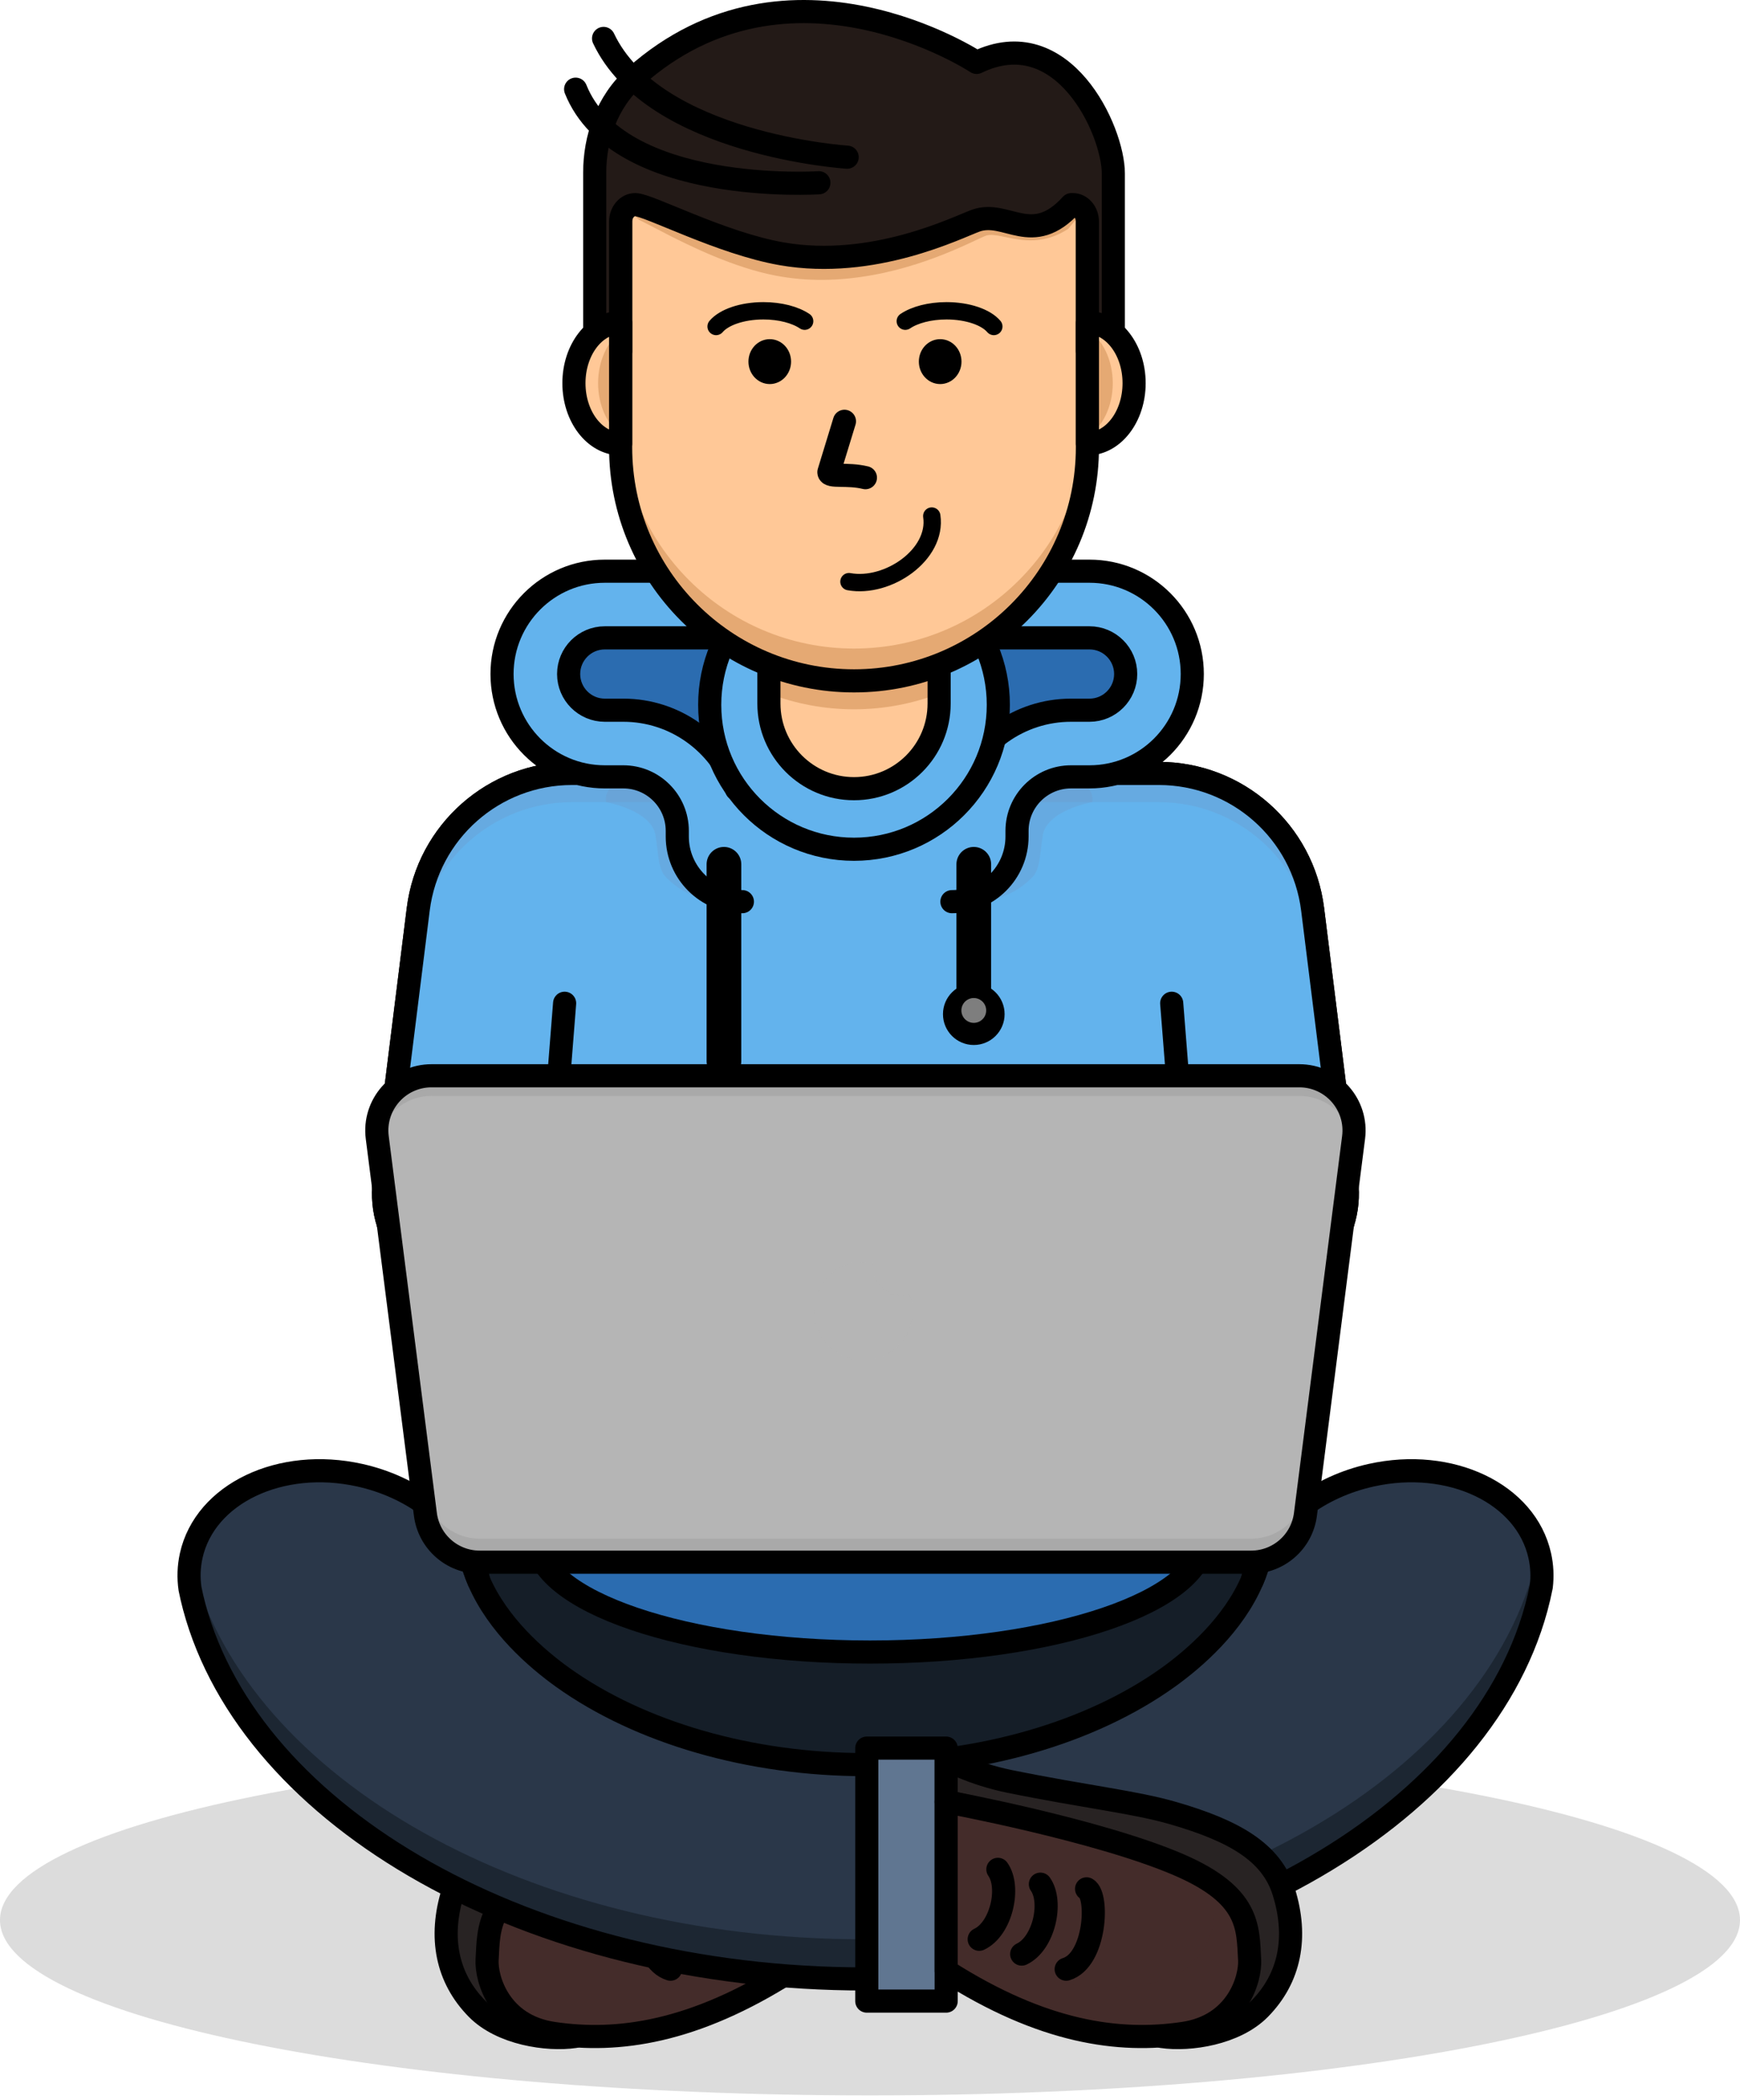 <svg width="301" height="363" viewBox="0 0 301 363" fill="none" xmlns="http://www.w3.org/2000/svg">
<path opacity="0.64" d="M150.5 362.211C233.619 362.211 301 348.642 301 331.904C301 315.167 233.619 301.598 150.5 301.598C67.381 301.598 0 315.167 0 331.904C0 348.642 67.381 362.211 150.5 362.211Z" fill="#C8C8C8"/>
<path d="M78.359 326.995C80.496 320.162 86.947 316.478 97.44 313.43C104.124 311.488 112.562 310.617 125.773 307.938C132.218 306.632 136.761 304.12 136.761 304.12V311.449C136.761 311.449 92.9 320.106 86.075 331.45C82.743 336.989 83.769 350.627 99.432 352.03C94.648 352.729 86.76 351.522 82.529 347.235C77.286 341.923 75.899 334.86 78.359 326.995Z" fill="#282323" stroke="black" stroke-width="4" stroke-miterlimit="10" stroke-linecap="round" stroke-linejoin="round"/>
<path d="M136.761 311.449C136.761 311.449 110.502 316.313 96.505 322.35C84.205 327.654 84.575 333.137 84.263 338.773C84.084 342.026 86.369 350.114 95.719 351.495C106.851 353.141 120.002 351.381 136.761 340.697C136.761 314.558 136.761 311.449 136.761 311.449Z" fill="#442C2A"/>
<path opacity="0.37" d="M84.263 338.773C84.516 334.214 84.324 329.754 90.755 325.407C90.471 326.982 90.437 328.569 90.349 330.169C90.169 333.422 98.02 329.184 107.371 330.566C117.119 332.006 122.85 343.162 136.761 335.674C136.761 337.248 136.761 338.915 136.761 340.697C120.002 351.381 106.851 353.14 95.719 351.496C86.369 350.115 84.084 342.026 84.263 338.773Z" fill="#442C2A"/>
<path d="M136.761 311.449C136.761 311.449 110.502 316.313 96.505 322.35C84.205 327.654 84.575 333.137 84.263 338.773C84.084 342.026 86.369 350.114 95.719 351.495C106.851 353.141 120.002 351.381 136.761 340.697C136.761 314.558 136.761 311.449 136.761 311.449Z" stroke="black" stroke-width="4" stroke-miterlimit="10" stroke-linecap="round" stroke-linejoin="round"/>
<path d="M112.47 326.507C110.365 327.663 110.878 338.831 115.996 340.394" stroke="black" stroke-width="4" stroke-miterlimit="10" stroke-linecap="round" stroke-linejoin="round"/>
<path d="M120.46 325.697C118.272 328.777 119.843 335.976 123.693 337.783" stroke="black" stroke-width="4" stroke-miterlimit="10" stroke-linecap="round" stroke-linejoin="round"/>
<path d="M127.814 323.136C125.625 326.216 127.197 333.414 131.046 335.222" stroke="black" stroke-width="4" stroke-miterlimit="10" stroke-linecap="round" stroke-linejoin="round"/>
<path d="M203.367 289.962C189.554 299.553 169.872 305.055 149.369 305.055C128.866 305.055 109.185 299.553 95.371 289.962C89.027 285.556 78.386 276.332 78.386 264.043C78.386 251.753 89.028 242.529 95.371 238.124C109.185 228.532 128.866 223.03 149.369 223.03C169.872 223.03 189.554 228.532 203.367 238.124C209.712 242.529 220.353 251.753 220.353 264.043C220.353 276.332 209.711 285.556 203.367 289.962Z" fill="#151E28"/>
<path d="M266.624 274.25C266.374 275.511 266.08 276.766 265.74 278.007C255.781 314.448 207.619 342.081 149.709 342.081C91.646 342.081 43.382 314.301 33.595 277.726C33.32 276.702 33.077 275.677 32.872 274.64C32.596 272.746 32.654 270.825 33.077 268.911C35.464 258.177 48.529 251.955 62.252 255.008C71.278 257.018 78.351 262.536 81.449 269.136C81.788 270.569 82.255 271.952 82.825 273.277C86.128 280.945 92.836 286.719 97.323 289.939C110.727 299.528 129.815 305.032 149.709 305.032C169.597 305.032 188.691 299.528 202.089 289.939C206.602 286.7 213.361 280.875 216.645 273.143C217.17 271.901 217.605 270.614 217.931 269.276C220.991 262.619 228.09 257.031 237.186 255.008C250.916 251.955 263.974 258.177 266.361 268.911C266.759 270.691 266.836 272.483 266.624 274.25Z" fill="#2A3749"/>
<path opacity="0.67" d="M266.362 268.912C266.295 268.613 266.217 268.318 266.134 268.026C265.914 269.072 265.67 270.116 265.389 271.148C255.429 307.589 207.267 335.222 149.357 335.222C91.294 335.222 43.03 307.442 33.243 270.866C33.137 270.471 33.04 270.076 32.944 269.68C32.662 271.338 32.634 272.999 32.872 274.64C33.077 275.677 33.32 276.701 33.595 277.725C43.382 314.3 91.646 342.081 149.71 342.081C207.619 342.081 255.781 314.448 265.741 278.007C266.08 276.765 266.374 275.51 266.624 274.249C266.835 272.483 266.758 270.691 266.362 268.912Z" fill="#151E28"/>
<path d="M266.624 274.25C266.374 275.511 266.08 276.766 265.741 278.007C255.781 314.448 207.619 342.081 149.709 342.081C91.646 342.081 43.382 314.301 33.595 277.726C33.32 276.702 33.077 275.677 32.872 274.64C32.596 272.746 32.654 270.825 33.077 268.911C35.464 258.177 48.529 251.955 62.252 255.008C71.278 257.018 78.351 262.536 81.449 269.136C81.788 270.569 82.255 271.952 82.825 273.277C86.128 280.945 92.836 286.719 97.323 289.939C110.727 299.528 129.815 305.032 149.709 305.032C169.597 305.032 188.691 299.528 202.089 289.939C206.602 286.7 213.361 280.875 216.645 273.143C217.17 271.901 217.605 270.614 217.931 269.276C220.991 262.619 228.09 257.031 237.186 255.008C250.916 251.955 263.974 258.177 266.361 268.911C266.759 270.691 266.836 272.483 266.624 274.25Z" stroke="black" stroke-width="4" stroke-miterlimit="10" stroke-linecap="round" stroke-linejoin="round"/>
<path d="M150.499 285.572C182.369 285.572 208.204 276.793 208.204 265.963C208.204 255.134 182.369 246.354 150.499 246.354C118.63 246.354 92.795 255.134 92.795 265.963C92.795 276.793 118.63 285.572 150.499 285.572Z" fill="#2B6CB0"/>
<path d="M150.499 285.572C182.369 285.572 208.204 276.793 208.204 265.963C208.204 255.134 182.369 246.354 150.499 246.354C118.63 246.354 92.795 255.134 92.795 265.963C92.795 276.793 118.63 285.572 150.499 285.572Z" stroke="black" stroke-width="4" stroke-miterlimit="10" stroke-linecap="round" stroke-linejoin="round"/>
<path d="M216.175 223.213H83.243C73.079 223.213 65.215 214.306 66.475 204.221L72.348 157.186C74.024 143.767 85.43 133.696 98.954 133.696H200.464C213.988 133.696 225.394 143.766 227.07 157.186L232.944 204.221C234.202 214.306 226.339 223.213 216.175 223.213Z" fill="#F1534D"/>
<path d="M216.175 223.213H83.243C73.079 223.213 65.215 214.306 66.475 204.221L72.348 157.186C74.024 143.767 85.43 133.696 98.954 133.696H200.464C213.988 133.696 225.394 143.766 227.07 157.186L232.944 204.221C234.202 214.306 226.339 223.213 216.175 223.213Z" stroke="black" stroke-width="4" stroke-miterlimit="10" stroke-linecap="round" stroke-linejoin="round"/>
<path d="M97.672 173.423L96.403 189.447" stroke="black" stroke-width="4" stroke-miterlimit="10" stroke-linecap="round" stroke-linejoin="round"/>
<path d="M202.69 173.423L203.959 189.447" stroke="black" stroke-width="4" stroke-miterlimit="10" stroke-linecap="round" stroke-linejoin="round"/>
<path d="M216.175 223.213H83.243C73.079 223.213 65.215 214.306 66.475 204.222L72.348 157.186C74.024 143.767 85.43 133.696 98.954 133.696H200.464C213.988 133.696 225.394 143.767 227.07 157.186L232.944 204.222C234.202 214.306 226.339 223.213 216.175 223.213Z" fill="#63B3ED"/>
<g opacity="0.24">
<path opacity="0.24" d="M72.348 162.152C74.024 148.733 85.43 138.662 98.954 138.662H200.464C213.988 138.662 225.394 148.733 227.07 162.152L232.895 208.802C233.113 207.322 233.139 205.786 232.943 204.221L227.069 157.185C225.394 143.766 213.987 133.695 200.464 133.695H98.954C85.431 133.695 74.024 143.766 72.349 157.185L66.475 204.221C66.28 205.786 66.305 207.323 66.523 208.802L72.348 162.152Z" fill="#9B2121"/>
<path opacity="0.24" d="M104.862 138.663C104.862 138.663 112.728 140.042 113.406 144.432C113.945 147.922 113.855 150.28 115.228 151.653C116.601 153.027 119.738 155.917 126.061 155.917C122.521 152.378 122.452 140.043 121.531 140.043C120.611 140.043 118.326 133.906 118.326 133.906L115.228 132.5C115.228 132.499 103.895 133.919 104.862 138.663Z" fill="#9B2121"/>
<path opacity="0.24" d="M188.927 138.663C188.927 138.663 181.061 140.042 180.383 144.432C179.844 147.922 179.934 150.28 178.561 151.653C177.187 153.027 174.051 155.917 167.729 155.917C171.268 152.378 171.337 140.043 172.258 140.043C173.178 140.043 175.463 133.906 175.463 133.906L178.561 132.5C178.561 132.499 189.893 133.919 188.927 138.663Z" fill="#9B2121"/>
</g>
<path d="M216.175 223.213H83.243C73.079 223.213 65.215 214.306 66.475 204.222L72.348 157.186C74.024 143.767 85.43 133.696 98.954 133.696H200.464C213.988 133.696 225.394 143.767 227.07 157.186L232.944 204.222C234.202 214.306 226.339 223.213 216.175 223.213Z" stroke="black" stroke-width="4" stroke-miterlimit="10" stroke-linecap="round" stroke-linejoin="round"/>
<path d="M97.672 173.423L96.403 189.447" stroke="black" stroke-width="4" stroke-miterlimit="10" stroke-linecap="round" stroke-linejoin="round"/>
<path d="M202.69 173.423L203.959 189.447" stroke="black" stroke-width="4" stroke-miterlimit="10" stroke-linecap="round" stroke-linejoin="round"/>
<path d="M132.615 106.888L111.55 105.784L101.712 106.888C101.712 106.888 95.089 111.805 95.089 113.163C95.089 114.52 95.739 125.48 95.739 125.48C95.739 125.48 111.299 127.562 112.94 129.202C114.581 130.843 124.482 140.042 124.482 140.042L134.042 136.333L139.036 123.019L132.615 106.888Z" fill="#2B6CB0"/>
<path d="M128.915 98.737H104.62C94.803 98.737 86.845 106.695 86.845 116.512C86.845 126.329 94.803 134.287 104.62 134.287H107.821C112.979 134.287 117.162 138.469 117.162 143.628V144.6C117.162 150.82 122.204 155.862 128.424 155.862V144.34C128.568 144.34 128.684 144.457 128.684 144.6V143.627C128.684 132.123 119.325 122.765 107.821 122.765H104.62C101.172 122.765 98.367 119.959 98.367 116.511C98.367 113.063 101.172 110.258 104.62 110.258H128.916L128.915 98.737Z" fill="#63B3ED"/>
<path d="M127.404 136.432C124.467 128.463 116.797 122.766 107.821 122.766H104.62C101.171 122.766 98.367 119.96 98.367 116.512C98.367 113.064 101.171 110.259 104.62 110.259H128.915V98.737H104.62C94.803 98.737 86.845 106.695 86.845 116.512C86.845 126.329 94.803 134.287 104.62 134.287H107.821C112.979 134.287 117.162 138.469 117.162 143.628V144.6C117.162 150.82 122.204 155.862 128.424 155.862" stroke="black" stroke-width="4" stroke-miterlimit="10" stroke-linecap="round" stroke-linejoin="round"/>
<path d="M160.479 106.888L181.545 105.784L191.383 106.888C191.383 106.888 198.006 111.805 198.006 113.163C198.006 114.52 197.356 125.48 197.356 125.48C197.356 125.48 181.796 127.562 180.155 129.202C178.514 130.844 168.613 140.042 168.613 140.042L159.053 136.333L154.059 123.019L160.479 106.888Z" fill="#2B6CB0"/>
<path d="M164.18 98.737H188.475C198.292 98.737 206.25 106.695 206.25 116.512C206.25 126.329 198.292 134.287 188.475 134.287H185.274C180.116 134.287 175.933 138.469 175.933 143.628V144.6C175.933 150.82 170.891 155.862 164.671 155.862V144.34C164.528 144.34 164.412 144.457 164.412 144.6V143.627C164.412 132.123 173.771 122.765 185.274 122.765H188.475C191.924 122.765 194.729 119.959 194.729 116.511C194.729 113.063 191.924 110.258 188.475 110.258H164.18V98.737Z" fill="#63B3ED"/>
<path d="M165.691 136.432C168.628 128.463 176.298 122.766 185.274 122.766H188.475C191.924 122.766 194.729 119.96 194.729 116.512C194.729 113.064 191.924 110.259 188.475 110.259H164.18V98.737H188.475C198.292 98.737 206.25 106.695 206.25 116.512C206.25 126.329 198.292 134.287 188.475 134.287H185.274C180.116 134.287 175.933 138.469 175.933 143.628V144.6C175.933 150.82 170.891 155.862 164.671 155.862" stroke="black" stroke-width="4" stroke-miterlimit="10" stroke-linecap="round" stroke-linejoin="round"/>
<path d="M147.734 146.8C161.522 146.8 172.698 135.623 172.698 121.836C172.698 108.049 161.522 96.872 147.734 96.872C133.947 96.872 122.771 108.049 122.771 121.836C122.771 135.623 133.947 146.8 147.734 146.8Z" fill="#63B3ED"/>
<path d="M123.866 114.509C130.757 118.947 138.947 121.534 147.735 121.534C156.523 121.534 164.713 118.947 171.604 114.509C168.472 104.298 158.972 96.873 147.735 96.873C136.498 96.873 126.998 104.298 123.866 114.509Z" fill="#63B3ED"/>
<path d="M147.734 146.8C161.522 146.8 172.698 135.623 172.698 121.836C172.698 108.049 161.522 96.872 147.734 96.872C133.947 96.872 122.771 108.049 122.771 121.836C122.771 135.623 133.947 146.8 147.734 146.8Z" stroke="black" stroke-width="4" stroke-miterlimit="10" stroke-linecap="round" stroke-linejoin="round"/>
<path d="M147.735 136.332C139.604 136.332 133.013 129.741 133.013 121.61V110.573C133.013 108.538 134.663 106.888 136.698 106.888H158.772C160.808 106.888 162.458 108.538 162.458 110.573V121.61C162.457 129.741 155.866 136.332 147.735 136.332Z" fill="#FFC897"/>
<path d="M158.772 106.888H136.698C134.663 106.888 133.013 108.659 133.013 110.844V119.895C137.621 121.647 142.575 122.61 147.735 122.61C152.896 122.61 157.849 121.647 162.457 119.895V110.844C162.458 108.659 160.808 106.888 158.772 106.888Z" fill="#E5A973"/>
<path d="M147.735 136.332C139.604 136.332 133.013 129.741 133.013 121.61V110.573C133.013 108.538 134.663 106.888 136.698 106.888H158.772C160.808 106.888 162.458 108.538 162.458 110.573V121.61C162.457 129.741 155.866 136.332 147.735 136.332Z" stroke="black" stroke-width="4" stroke-miterlimit="10" stroke-linecap="round" stroke-linejoin="round"/>
<path d="M163.675 302.181H149.946V345.911H163.675V302.181Z" fill="#607691"/>
<path d="M163.675 302.181H149.946V345.911H163.675V302.181Z" stroke="black" stroke-width="4" stroke-miterlimit="10" stroke-linecap="round" stroke-linejoin="round"/>
<path d="M82.826 273.276C82.257 271.951 81.789 270.569 81.45 269.135C82.083 270.479 82.55 271.862 82.826 273.276Z" stroke="black" stroke-width="4" stroke-miterlimit="10" stroke-linecap="round" stroke-linejoin="round"/>
<path d="M216.646 273.143C216.914 271.824 217.35 270.531 217.932 269.277C217.606 270.614 217.17 271.901 216.646 273.143Z" stroke="black" stroke-width="4" stroke-miterlimit="10" stroke-linecap="round" stroke-linejoin="round"/>
<path d="M216.435 270.039H82.98C78.215 270.039 74.192 266.498 73.588 261.771L65.26 196.625C64.537 190.965 68.947 185.957 74.652 185.957H224.763C230.469 185.957 234.878 190.965 234.155 196.625L225.827 261.771C225.223 266.498 221.201 270.039 216.435 270.039Z" fill="#B5B5B5"/>
<path opacity="0.21" d="M225.828 257.705C225.224 262.432 221.201 265.973 216.436 265.973H82.98C78.215 265.973 74.193 262.432 73.589 257.705L65.381 193.497C65.173 194.496 65.123 195.548 65.261 196.624L73.589 261.771C74.193 266.497 78.215 270.038 82.98 270.038H216.436C221.2 270.038 225.223 266.497 225.827 261.771L234.155 196.624C234.292 195.548 234.243 194.496 234.035 193.497L225.828 257.705Z" fill="#7E7E7E"/>
<path opacity="0.21" d="M65.339 197.239C66.124 192.864 69.942 189.448 74.652 189.448H224.764C229.473 189.448 233.292 192.864 234.077 197.239L234.156 196.625C234.879 190.965 230.469 185.957 224.764 185.957H74.652C68.946 185.957 64.537 190.966 65.26 196.625L65.339 197.239Z" fill="#7E7E7E"/>
<path d="M216.435 270.039H82.98C78.215 270.039 74.192 266.498 73.588 261.771L65.26 196.625C64.537 190.965 68.947 185.957 74.652 185.957H224.763C230.469 185.957 234.878 190.965 234.155 196.625L225.827 261.771C225.223 266.498 221.201 270.039 216.435 270.039Z" stroke="black" stroke-width="4" stroke-miterlimit="10" stroke-linecap="round" stroke-linejoin="round"/>
<path opacity="0.66" d="M156.061 223.998C153.209 223.998 150.896 221.686 150.896 218.834C150.896 218.635 150.91 218.441 150.932 218.248C150.424 218.154 149.903 218.098 149.369 218.098C144.668 218.098 140.858 221.909 140.858 226.608C140.858 231.308 144.669 235.118 149.369 235.118C154.068 235.118 157.879 231.308 157.879 226.608C157.879 225.628 157.705 224.691 157.4 223.816C156.972 223.931 156.525 223.998 156.061 223.998Z" fill="#B5B5B5"/>
<path d="M222.076 326.995C219.939 320.162 213.488 316.478 202.995 313.43C196.311 311.488 187.873 310.617 174.662 307.938C168.217 306.632 163.674 304.12 163.674 304.12V311.449C163.674 311.449 207.535 320.106 214.36 331.45C217.693 336.989 216.667 350.627 201.003 352.03C205.787 352.729 213.675 351.522 217.906 347.235C223.149 341.923 224.536 334.86 222.076 326.995Z" fill="#282323" stroke="black" stroke-width="4" stroke-miterlimit="10" stroke-linecap="round" stroke-linejoin="round"/>
<path d="M163.674 311.449C163.674 311.449 189.933 316.313 203.93 322.35C216.23 327.654 215.86 333.137 216.172 338.773C216.352 342.026 214.066 350.114 204.716 351.495C193.584 353.141 180.433 351.381 163.674 340.697C163.674 314.558 163.674 311.449 163.674 311.449Z" fill="#442C2A"/>
<path opacity="0.37" d="M216.172 338.773C215.92 334.214 216.111 329.754 209.68 325.407C209.964 326.982 209.998 328.569 210.086 330.169C210.266 333.422 207.981 341.51 198.63 342.892C188.882 344.332 177.586 343.161 163.674 335.674C163.674 337.248 163.674 338.915 163.674 340.697C180.433 351.381 193.584 353.14 204.716 351.496C214.066 350.115 216.352 342.026 216.172 338.773Z" fill="#442C2A"/>
<path d="M163.674 311.449C163.674 311.449 189.933 316.313 203.93 322.35C216.23 327.654 215.86 333.137 216.172 338.773C216.352 342.026 214.066 350.114 204.716 351.495C193.584 353.141 180.433 351.381 163.674 340.697C163.674 314.558 163.674 311.449 163.674 311.449Z" stroke="black" stroke-width="4" stroke-miterlimit="10" stroke-linecap="round" stroke-linejoin="round"/>
<path d="M187.966 326.507C190.071 327.663 189.558 338.831 184.439 340.394" stroke="black" stroke-width="4" stroke-miterlimit="10" stroke-linecap="round" stroke-linejoin="round"/>
<path d="M179.975 325.697C182.163 328.777 180.592 335.976 176.742 337.783" stroke="black" stroke-width="4" stroke-miterlimit="10" stroke-linecap="round" stroke-linejoin="round"/>
<path d="M172.622 323.136C174.811 326.216 173.239 333.414 169.39 335.222" stroke="black" stroke-width="4" stroke-miterlimit="10" stroke-linecap="round" stroke-linejoin="round"/>
<path d="M125.234 149.402V183.422" stroke="black" stroke-width="6" stroke-miterlimit="10" stroke-linecap="round" stroke-linejoin="round"/>
<path d="M168.453 149.402V173.422" stroke="black" stroke-width="6" stroke-miterlimit="10" stroke-linecap="round" stroke-linejoin="round"/>
<path d="M168.454 180.637C171.398 180.637 173.784 178.25 173.784 175.306C173.784 172.363 171.398 169.976 168.454 169.976C165.51 169.976 163.124 172.363 163.124 175.306C163.124 178.25 165.51 180.637 168.454 180.637Z" fill="black"/>
<path d="M168.454 176.812C169.639 176.812 170.6 175.851 170.6 174.666C170.6 173.481 169.639 172.52 168.454 172.52C167.269 172.52 166.308 173.481 166.308 174.666C166.308 175.851 167.269 176.812 168.454 176.812Z" fill="#7E7E7E"/>
<path d="M147.736 117.694C125.438 117.694 107.362 99.618 107.362 77.321V30.441H188.109V77.321C188.109 99.618 170.034 117.694 147.736 117.694Z" fill="#FFC897"/>
<path d="M147.736 112.108C125.438 112.108 107.362 94.032 107.362 71.735V77.321C107.362 99.619 125.438 117.694 147.735 117.694C170.033 117.694 188.109 99.618 188.109 77.321V71.735C188.109 94.032 170.034 112.108 147.736 112.108Z" fill="#E5A973"/>
<path d="M147.736 117.694C125.438 117.694 107.362 99.618 107.362 77.321V30.441H188.109V77.321C188.109 99.618 170.034 117.694 147.736 117.694Z" stroke="black" stroke-width="4" stroke-miterlimit="10" stroke-linecap="round" stroke-linejoin="round"/>
<path d="M188.456 35.118C188.328 32.918 188.212 30.716 188.109 28.514C161.198 29.785 134.23 29.585 107.372 27.246C107.195 29.736 107.03 32.227 106.88 34.72C108.11 35.831 109.349 36.932 110.596 38.023C111.645 38.546 112.992 39.254 114.174 39.866C119.551 42.671 127.055 46.287 134.19 47.645C136.828 48.154 139.59 48.398 142.388 48.379C154.507 48.267 164.67 43.448 168.952 41.459C169.584 41.164 170.13 40.907 170.416 40.791C170.683 40.682 170.96 40.626 171.285 40.612C172.035 40.581 172.956 40.778 174.023 41C175.457 41.3 177.086 41.632 178.931 41.531C181.04 41.417 182.992 40.753 184.812 39.538C186.029 38.06 187.244 36.586 188.456 35.118Z" fill="#E5A973"/>
<path d="M168.945 10.787C168.945 10.787 136.629 -10.54 109.859 13.258C104.897 17.669 102.878 23.988 102.878 29.852V60.735H107.362V38.327C107.362 36.695 108.495 35.372 109.892 35.372C112.175 35.372 124.68 42.034 135.215 43.869C151.138 46.643 165.715 39.24 168.795 38.143C174.152 36.235 178.537 42.858 185.341 35.372H185.58C186.977 35.372 188.109 36.695 188.109 38.327V60.735H192.594V30C192.593 22.532 183.875 3.559 168.945 10.787Z" fill="#231A17"/>
<g opacity="0.34">
<path opacity="0.34" d="M107.362 56.538H102.878V60.735H107.362V56.538Z" fill="#231A17"/>
<path opacity="0.34" d="M192.593 56.538H188.108V60.735H192.593V56.538Z" fill="#231A17"/>
</g>
<path d="M168.945 10.787C168.945 10.787 136.629 -10.54 109.859 13.258C104.897 17.669 102.878 23.988 102.878 29.852V60.735H107.362V38.327C107.362 36.695 108.495 35.372 109.892 35.372C112.175 35.372 124.68 42.034 135.215 43.869C151.138 46.643 165.715 39.24 168.795 38.143C174.152 36.235 178.537 42.858 185.341 35.372H185.58C186.977 35.372 188.109 36.695 188.109 38.327V60.735H192.594V30C192.593 22.532 183.875 3.559 168.945 10.787Z" stroke="black" stroke-width="4" stroke-miterlimit="10" stroke-linecap="round" stroke-linejoin="round"/>
<path d="M141.658 31.592C141.658 31.592 106.971 33.844 99.578 15.416" stroke="black" stroke-width="4" stroke-miterlimit="10" stroke-linecap="round" stroke-linejoin="round"/>
<path d="M146.549 27.17C146.549 27.17 113.114 25.032 104.409 6.644" stroke="black" stroke-width="4" stroke-miterlimit="10" stroke-linecap="round" stroke-linejoin="round"/>
<path d="M188.108 55.748V76.722C192.569 76.722 196.186 72.027 196.186 66.235C196.186 60.443 192.57 55.748 188.108 55.748Z" fill="#FFC897"/>
<path d="M188.108 56.914V75.556C190.711 73.815 192.494 70.299 192.494 66.235C192.494 62.171 190.711 58.655 188.108 56.914Z" fill="#E5A973"/>
<path d="M188.108 55.748V76.722C192.569 76.722 196.186 72.027 196.186 66.235C196.186 60.443 192.57 55.748 188.108 55.748Z" stroke="black" stroke-width="4" stroke-miterlimit="10" stroke-linecap="round" stroke-linejoin="round"/>
<path d="M107.362 55.748V76.722C102.901 76.722 99.284 72.027 99.284 66.235C99.285 60.443 102.901 55.748 107.362 55.748Z" fill="#FFC897"/>
<path d="M107.362 57.274C105.029 59.113 103.465 62.432 103.465 66.235C103.465 70.038 105.029 73.358 107.362 75.197V57.274Z" fill="#E5A973"/>
<path d="M107.362 55.748V76.722C102.901 76.722 99.284 72.027 99.284 66.235C99.285 60.443 102.901 55.748 107.362 55.748Z" stroke="black" stroke-width="4" stroke-miterlimit="10" stroke-linecap="round" stroke-linejoin="round"/>
<path d="M146.08 72.826L143.39 81.615C143.39 82.572 146.549 81.794 149.707 82.571" stroke="black" stroke-width="4" stroke-miterlimit="10" stroke-linecap="round" stroke-linejoin="round"/>
<path d="M161.185 89.204C162.169 95.87 153.595 101.768 146.86 100.546" stroke="black" stroke-width="3" stroke-miterlimit="10" stroke-linecap="round" stroke-linejoin="round"/>
<path d="M133.159 65.389C134.643 65.389 135.846 64.099 135.846 62.507C135.846 60.916 134.643 59.626 133.159 59.626C131.675 59.626 130.472 60.916 130.472 62.507C130.472 64.099 131.675 65.389 133.159 65.389Z" stroke="black" stroke-width="2" stroke-miterlimit="10" stroke-linecap="round" stroke-linejoin="round"/>
<path d="M133.159 65.389C134.643 65.389 135.846 64.099 135.846 62.507C135.846 60.916 134.643 59.626 133.159 59.626C131.675 59.626 130.472 60.916 130.472 62.507C130.472 64.099 131.675 65.389 133.159 65.389Z" fill="black"/>
<path d="M123.876 56.436C125.224 54.842 128.38 53.724 132.058 53.724C134.982 53.724 137.575 54.431 139.194 55.521" stroke="black" stroke-width="3" stroke-miterlimit="10" stroke-linecap="round" stroke-linejoin="round"/>
<path d="M162.639 65.389C164.123 65.389 165.326 64.099 165.326 62.507C165.326 60.916 164.123 59.626 162.639 59.626C161.155 59.626 159.952 60.916 159.952 62.507C159.952 64.099 161.155 65.389 162.639 65.389Z" stroke="black" stroke-width="2" stroke-miterlimit="10" stroke-linecap="round" stroke-linejoin="round"/>
<path d="M162.639 65.389C164.123 65.389 165.326 64.099 165.326 62.507C165.326 60.916 164.123 59.626 162.639 59.626C161.155 59.626 159.952 60.916 159.952 62.507C159.952 64.099 161.155 65.389 162.639 65.389Z" fill="black"/>
<path d="M171.92 56.436C170.572 54.842 167.416 53.724 163.738 53.724C160.814 53.724 158.221 54.431 156.603 55.521" stroke="black" stroke-width="3" stroke-miterlimit="10" stroke-linecap="round" stroke-linejoin="round"/>
</svg>
